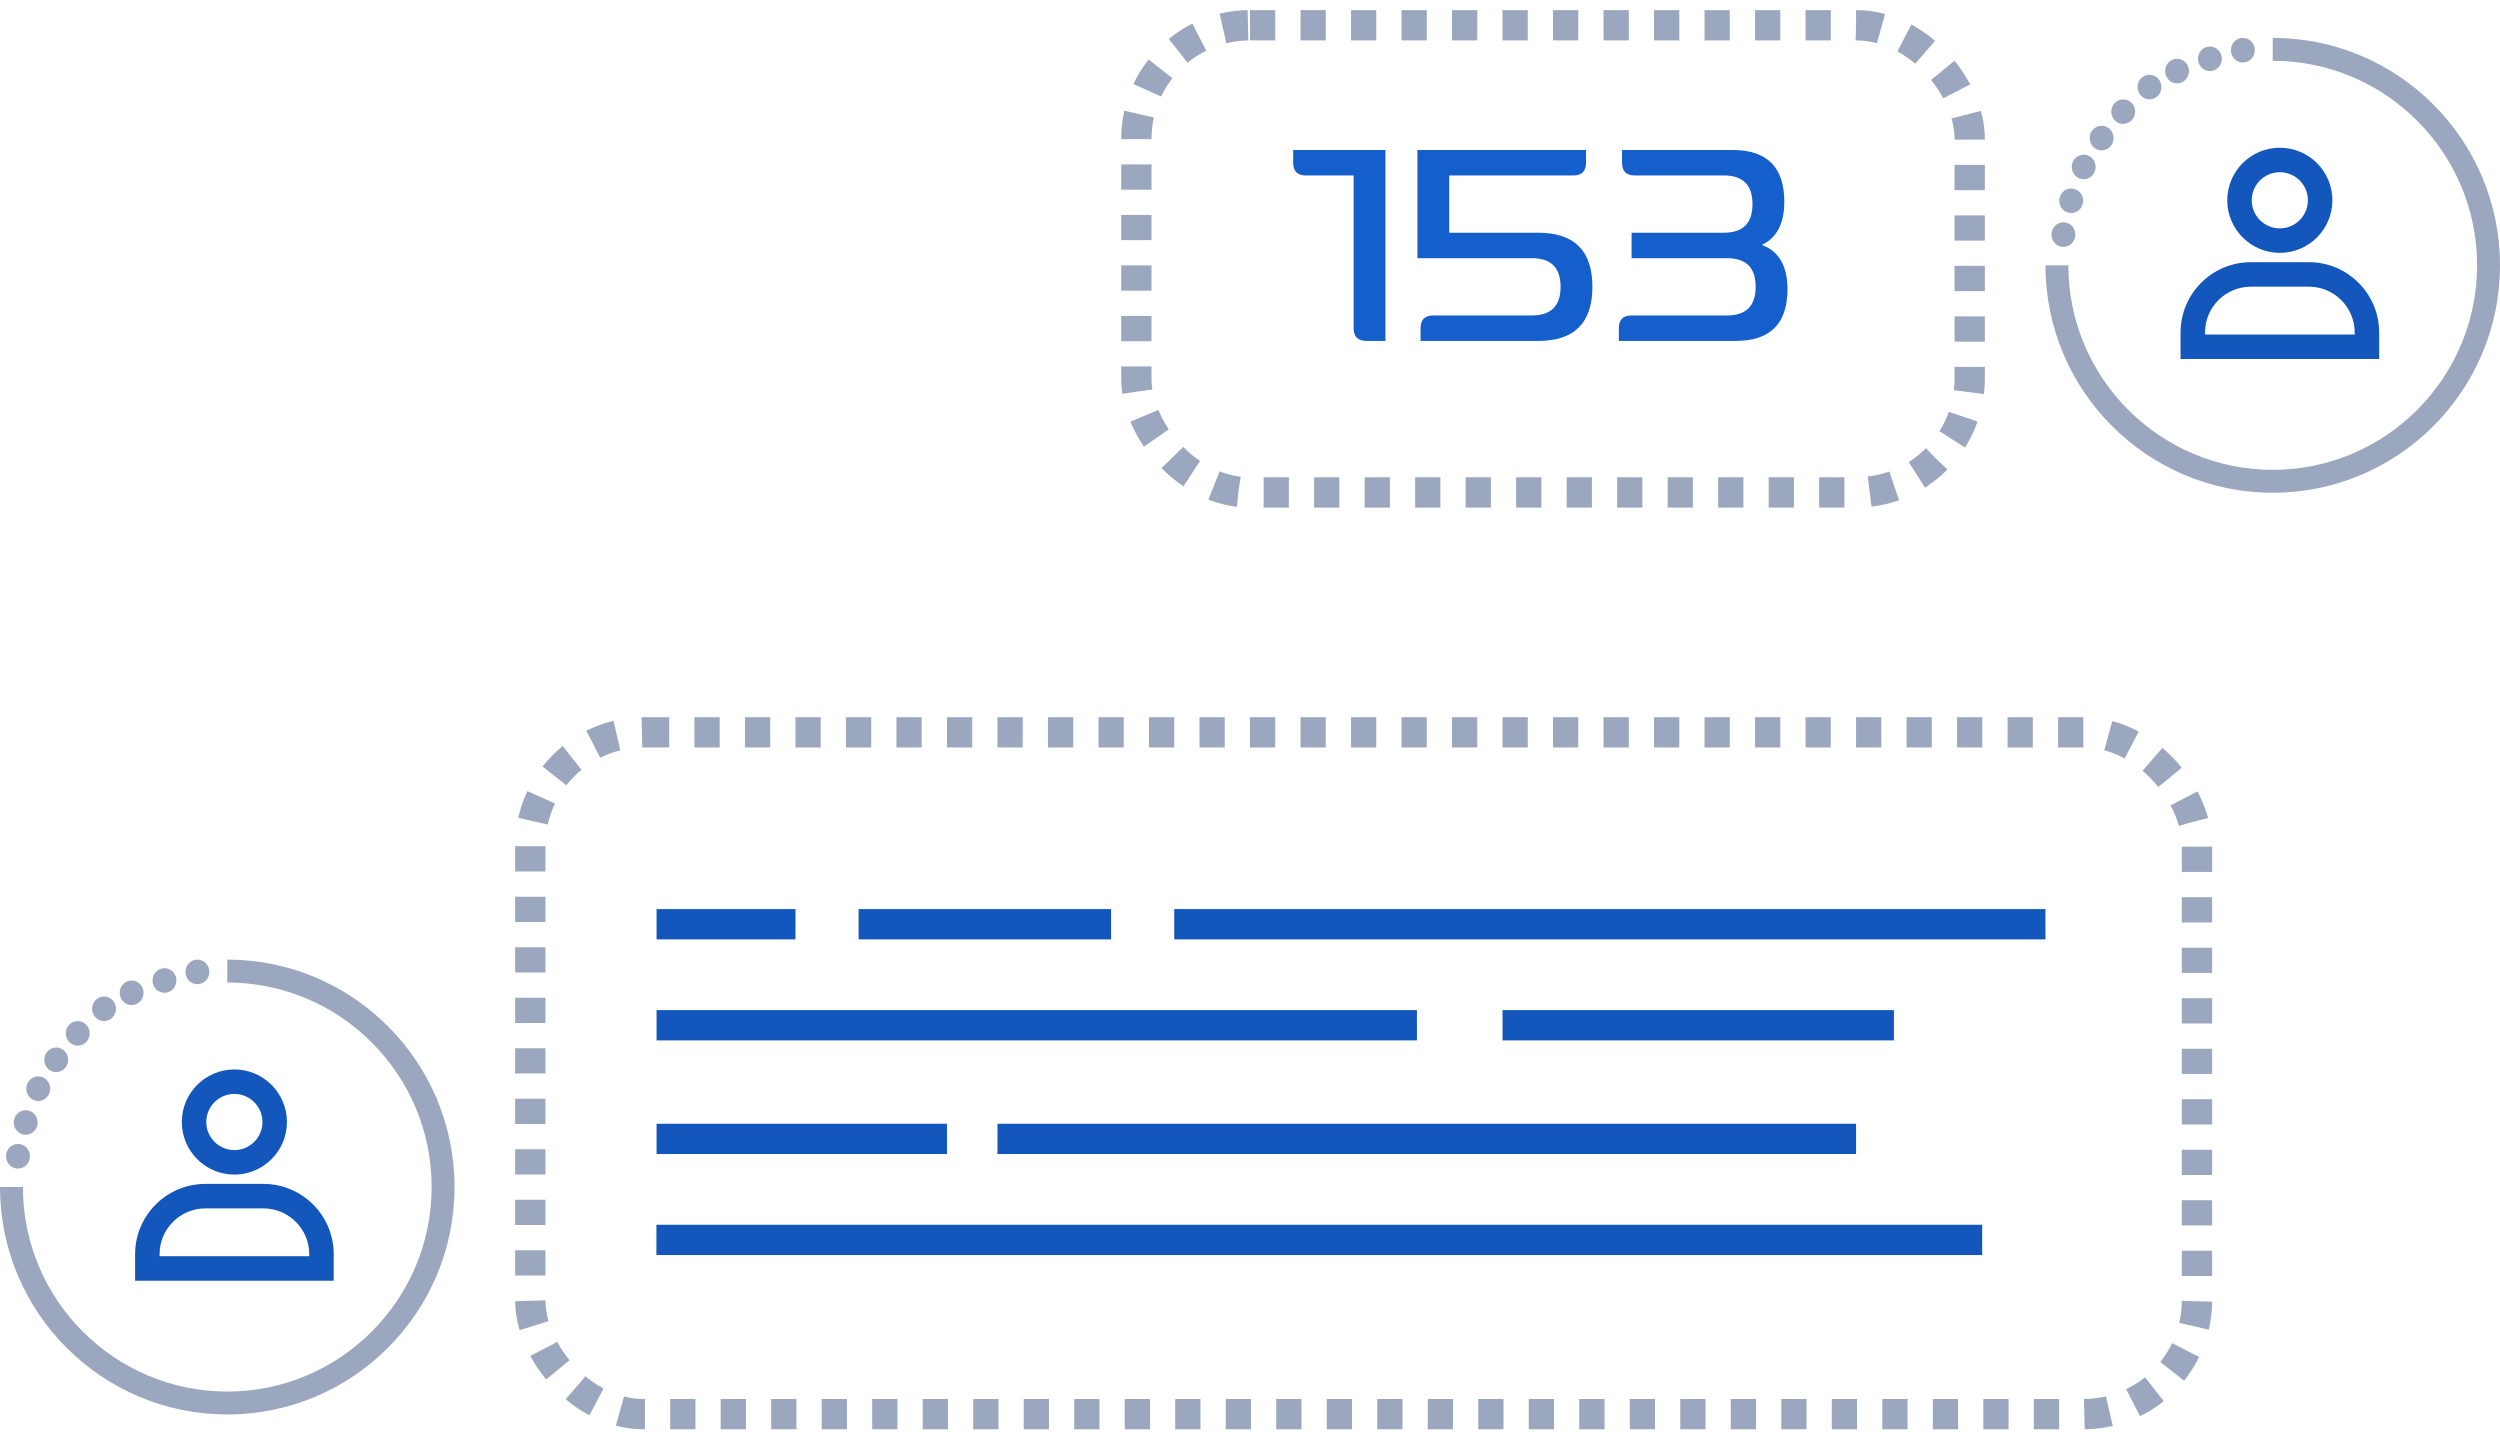 <svg width="198" height="114" viewBox="0 0 198 114" fill="none" xmlns="http://www.w3.org/2000/svg">
<path d="M184.426 15.863C184.426 13.733 182.693 12 180.563 12C178.432 12 176.699 13.733 176.699 15.863C176.699 17.993 178.432 19.727 180.563 19.727C182.693 19.727 184.426 17.993 184.426 15.863ZM180.563 13.339C181.954 13.339 183.086 14.472 183.086 15.863C183.086 17.255 181.954 18.387 180.563 18.387C179.171 18.387 178.038 17.255 178.038 15.863C178.038 14.472 179.171 13.339 180.563 13.339Z" fill="#1357BC" stroke="#1357BC" stroke-width="0.6"/>
<path d="M173 26.333V28.133H188.131V26.333C188.131 23.428 185.768 21.065 182.864 21.065H178.267C175.363 21.065 173 23.428 173 26.333ZM178.267 22.405H182.864C185.03 22.405 186.792 24.167 186.792 26.333V26.794H174.339V26.333C174.339 24.167 176.101 22.405 178.267 22.405Z" fill="#1357BC" stroke="#1357BC" stroke-width="0.6"/>
<path d="M180 39.026C189.931 39.026 198 30.951 198 21.013C198 11.075 189.931 3 180 3V4.816C188.928 4.816 196.186 12.078 196.186 21.013C196.186 29.948 188.928 37.211 180 37.211C171.072 37.211 163.814 29.948 163.814 21.013H162C162 30.951 170.069 39.026 180 39.026Z" fill="#9BA7BF"/>
<ellipse cx="163.424" cy="18.579" rx="0.947" ry="0.974" fill="#9BA7BF"/>
<ellipse cx="164.037" cy="15.901" rx="0.947" ry="0.974" fill="#9BA7BF"/>
<ellipse cx="165.029" cy="13.224" rx="0.947" ry="0.974" fill="#9BA7BF"/>
<ellipse cx="166.451" cy="10.936" rx="0.947" ry="0.974" fill="#9BA7BF"/>
<ellipse cx="168.158" cy="8.842" rx="0.947" ry="0.974" fill="#9BA7BF"/>
<ellipse cx="170.24" cy="6.895" rx="0.947" ry="0.974" fill="#9BA7BF"/>
<ellipse cx="172.424" cy="5.629" rx="0.947" ry="0.974" fill="#9BA7BF"/>
<ellipse cx="175.025" cy="4.655" rx="0.947" ry="0.974" fill="#9BA7BF"/>
<ellipse cx="177.635" cy="3.974" rx="0.947" ry="0.974" fill="#9BA7BF"/>
<path d="M22.426 88.863C22.426 86.733 20.693 85 18.563 85C16.433 85 14.699 86.733 14.699 88.863C14.699 90.993 16.432 92.727 18.563 92.727C20.693 92.727 22.426 90.993 22.426 88.863ZM18.563 86.339C19.954 86.339 21.087 87.472 21.087 88.863C21.087 90.255 19.954 91.387 18.563 91.387C17.171 91.387 16.038 90.255 16.038 88.863C16.038 87.472 17.171 86.339 18.563 86.339Z" fill="#1357BC" stroke="#1357BC" stroke-width="0.6"/>
<path d="M11 99.333V101.133H26.131V99.333C26.131 96.428 23.768 94.065 20.864 94.065H16.267C13.363 94.065 11 96.428 11 99.333ZM16.267 95.405H20.864C23.03 95.405 24.792 97.167 24.792 99.333V99.793H12.339V99.333C12.339 97.167 14.101 95.405 16.267 95.405Z" fill="#1357BC" stroke="#1357BC" stroke-width="0.6"/>
<path d="M18 112.026C27.931 112.026 36 103.951 36 94.013C36 84.075 27.931 76 18 76V77.816C26.928 77.816 34.186 85.078 34.186 94.013C34.186 102.948 26.928 110.211 18 110.211C9.072 110.211 1.814 102.948 1.814 94.013H0C0 103.951 8.069 112.026 18 112.026Z" fill="#9BA7BF"/>
<ellipse cx="1.424" cy="91.579" rx="0.947" ry="0.974" fill="#9BA7BF"/>
<ellipse cx="2.037" cy="88.901" rx="0.947" ry="0.974" fill="#9BA7BF"/>
<ellipse cx="3.029" cy="86.224" rx="0.947" ry="0.974" fill="#9BA7BF"/>
<ellipse cx="4.451" cy="83.936" rx="0.947" ry="0.974" fill="#9BA7BF"/>
<ellipse cx="6.158" cy="81.842" rx="0.947" ry="0.974" fill="#9BA7BF"/>
<ellipse cx="8.24" cy="79.895" rx="0.947" ry="0.974" fill="#9BA7BF"/>
<ellipse cx="10.424" cy="78.629" rx="0.947" ry="0.974" fill="#9BA7BF"/>
<ellipse cx="13.025" cy="77.655" rx="0.947" ry="0.974" fill="#9BA7BF"/>
<ellipse cx="15.635" cy="76.974" rx="0.947" ry="0.974" fill="#9BA7BF"/>
<rect x="90" y="2" width="66" height="37" rx="9" stroke="#9BA7BF" stroke-width="2.4" stroke-dasharray="2 2"/>
<rect x="42" y="58" width="132" height="54" rx="9" stroke="#9BA7BF" stroke-width="2.4" stroke-dasharray="2 2"/>
<rect x="52" y="89" width="23" height="2.4" fill="#1357BC"/>
<rect x="93" y="72" width="69" height="2.4" fill="#1357BC"/>
<rect x="52" y="72" width="11" height="2.4" fill="#1357BC"/>
<rect x="68" y="72" width="20" height="2.4" fill="#1357BC"/>
<rect x="79" y="89" width="68" height="2.4" fill="#1357BC"/>
<rect x="51.988" y="97" width="105" height="2.4" fill="#1357BC"/>
<rect x="119" y="80" width="31" height="2.4" fill="#1357BC"/>
<rect x="52" y="80" width="60.22" height="2.4" fill="#1357BC"/>
<path d="M102.42 11.88V12.888C102.42 13.56 102.756 13.896 103.428 13.896H107.208V25.992C107.208 26.664 107.544 27 108.216 27H109.728V11.88H102.42ZM121.834 18.432H114.778V13.896H124.606C125.278 13.896 125.614 13.56 125.614 12.888V11.88H112.258V20.448H121.33C122.842 20.448 123.598 21.204 123.598 22.716C123.598 24.228 122.842 24.984 121.33 24.984H113.518C112.846 24.984 112.51 25.32 112.51 25.992V27H121.834C124.69 27 126.118 25.572 126.118 22.716C126.118 19.86 124.69 18.432 121.834 18.432ZM139.532 19.398C140.708 18.852 141.317 17.718 141.317 15.975C141.317 13.245 139.952 11.88 137.222 11.88H128.465V12.888C128.465 13.56 128.801 13.896 129.473 13.896H136.529C138.041 13.896 138.797 14.652 138.797 16.164C138.797 17.676 138.041 18.432 136.529 18.432H129.221V20.448H136.781C138.293 20.448 139.049 21.204 139.049 22.716C139.049 24.228 138.293 24.984 136.781 24.984H129.221C128.549 24.984 128.213 25.32 128.213 25.992V27H137.474C140.204 27 141.569 25.635 141.569 22.905C141.569 21.057 140.876 19.881 139.532 19.398Z" fill="#155FCD"/>
</svg>
